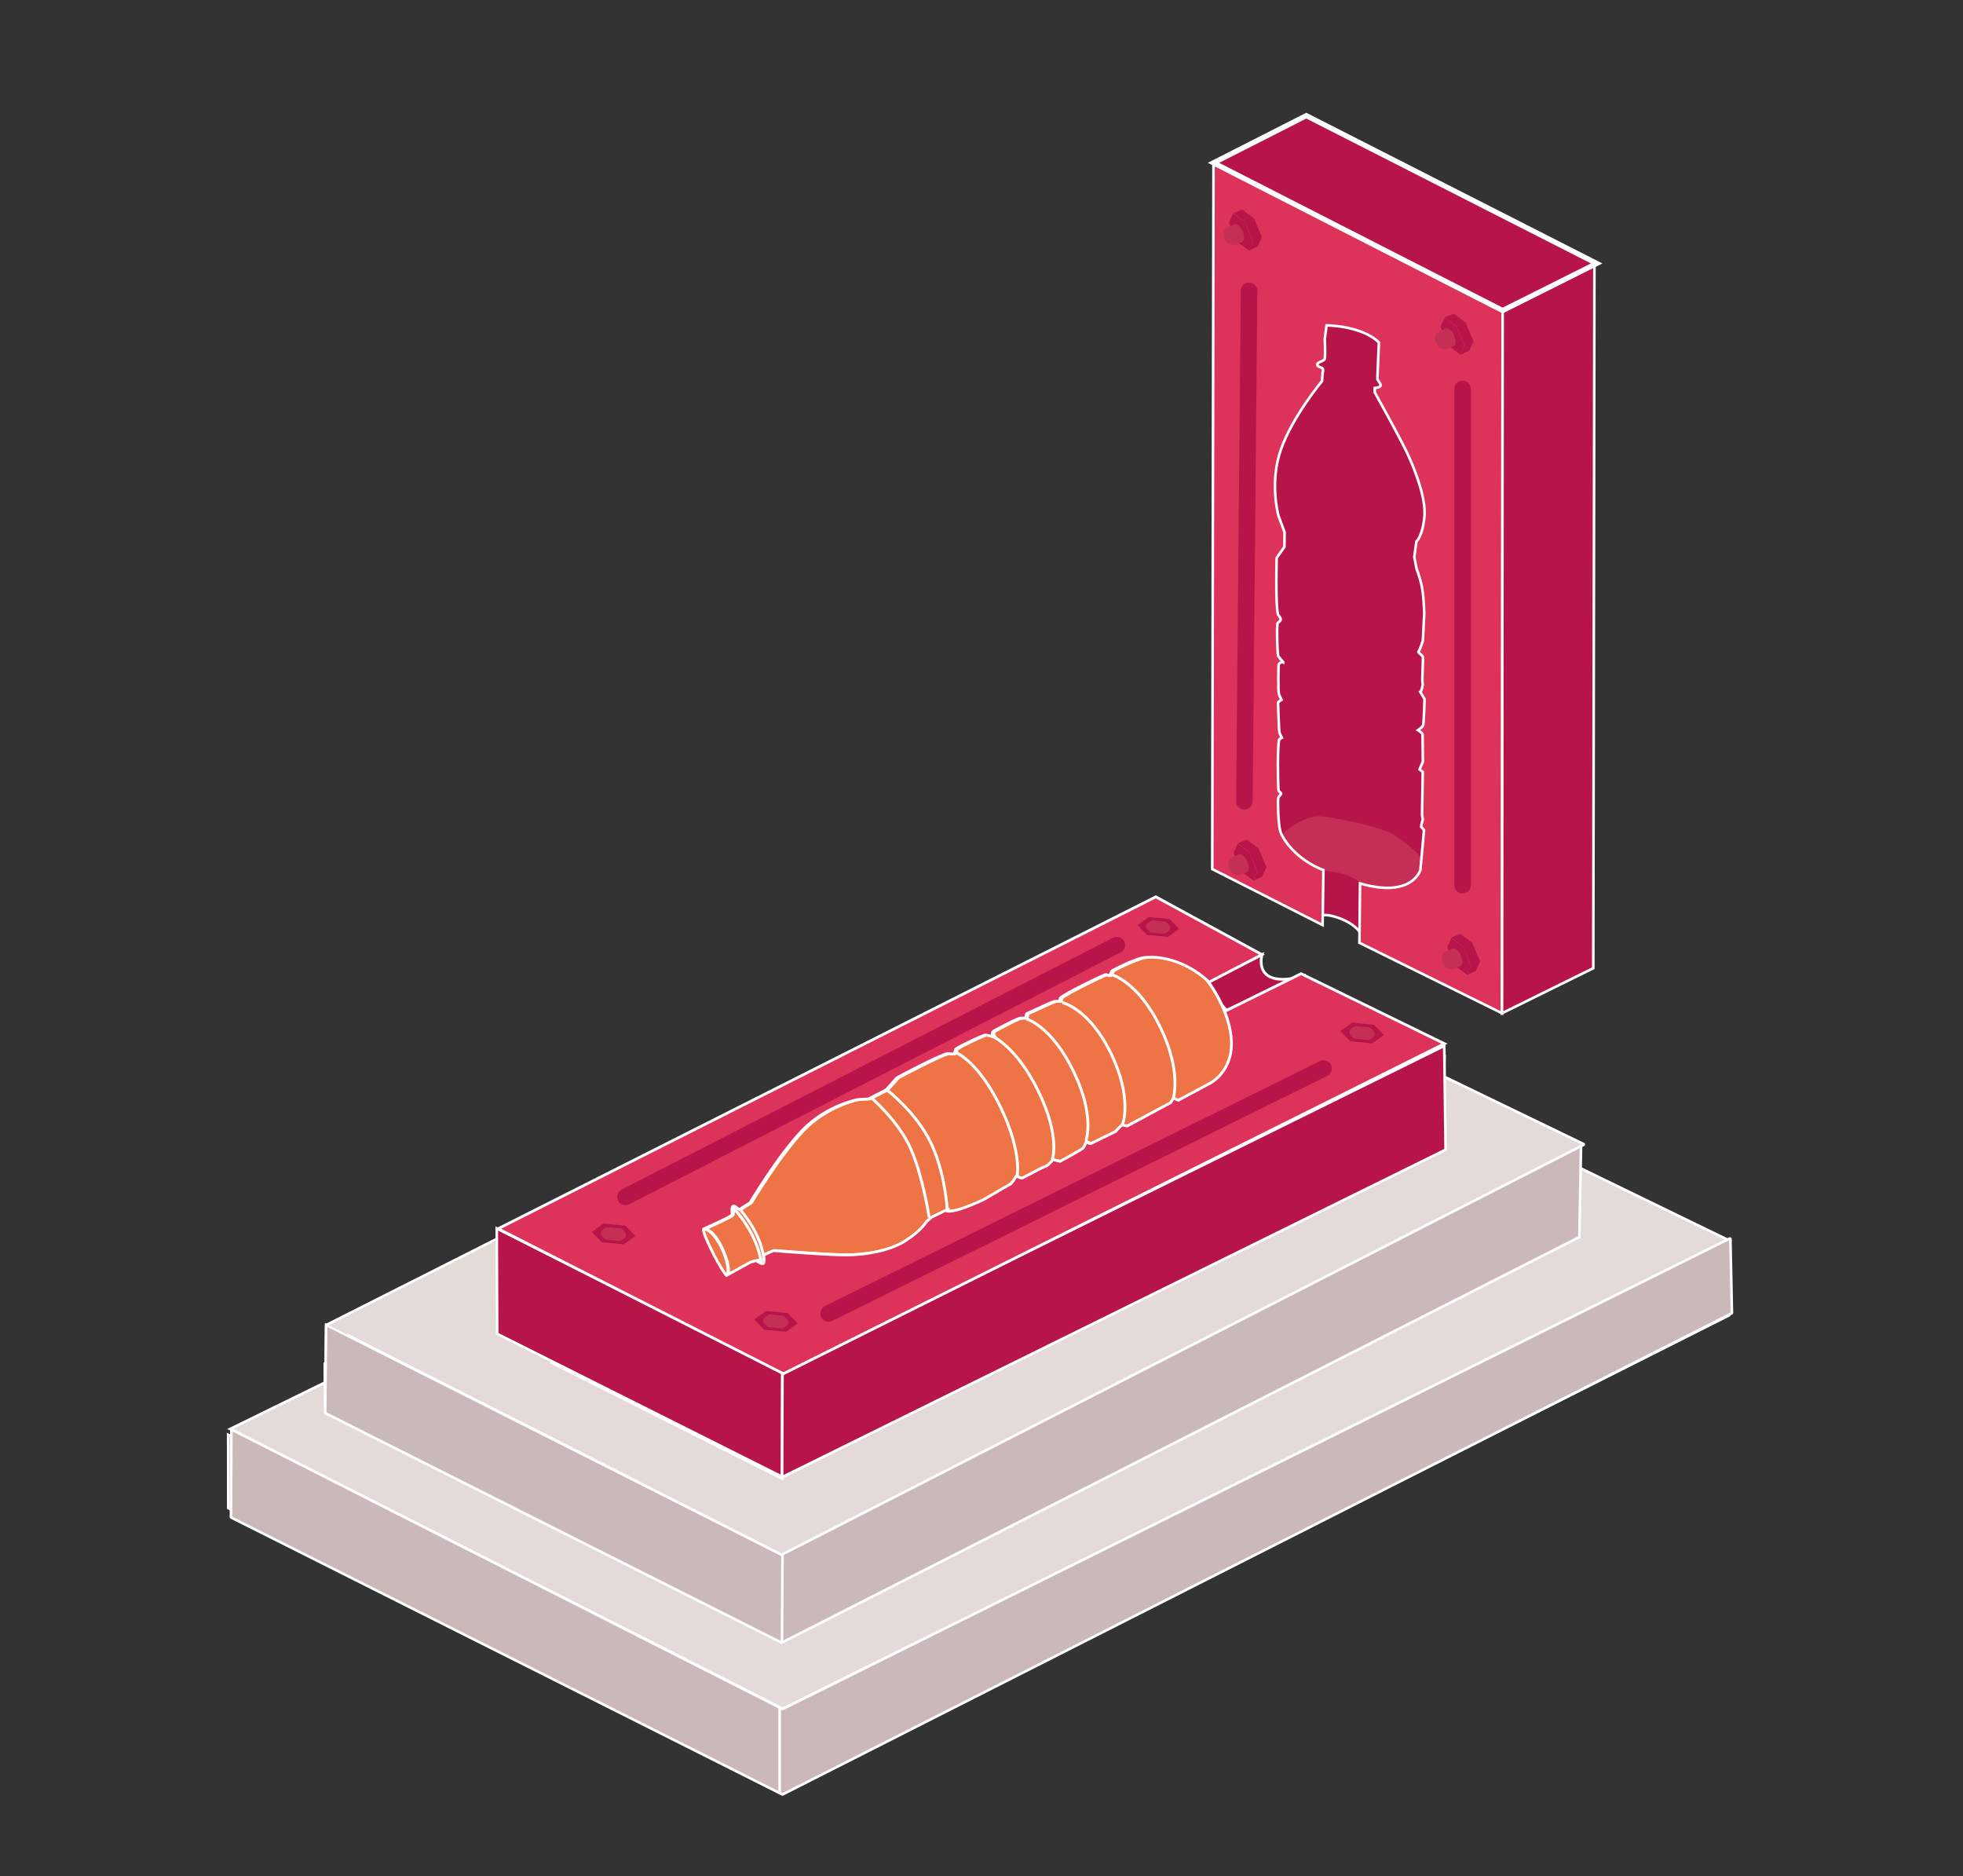 <?xml version="1.0" encoding="utf-8"?>
<!-- Generator: Adobe Illustrator 25.2.1, SVG Export Plug-In . SVG Version: 6.00 Build 0)  -->
<svg version="1.1" id="Layer_1" xmlns="http://www.w3.org/2000/svg" xmlns:xlink="http://www.w3.org/1999/xlink" x="0px" y="0px"
	 viewBox="0 0 189.28 180.89" style="enable-background:new 0 0 189.28 180.89;" xml:space="preserve">
<rect x="0" y="0" width="189.28" height="180.89" fill="#333333" stroke="none"/>
<style type="text/css">
	.st0{fill:#CBB8B9;stroke:#FFFFFF;stroke-width:0.25;stroke-miterlimit:10;}
	.st1{fill:#E4DAD8;stroke:#FFFFFF;stroke-width:0.25;stroke-miterlimit:10;}
	.st2{fill:#CBB8B9;stroke:#FFFFFF;stroke-width:0.25;stroke-linejoin:bevel;stroke-miterlimit:10;}
	.st3{fill:#E4DAD8;stroke:#FFFFFF;stroke-width:0.25;stroke-linejoin:bevel;stroke-miterlimit:10;}
	.st4{fill:#DD335A;stroke:#FFFFFF;stroke-width:0.25;stroke-miterlimit:10;}
	.st5{fill:#C52E55;stroke:#FFFFFF;stroke-width:0.25;stroke-miterlimit:10;}
	.st6{fill:#C52E55;stroke:#FFFFFF;stroke-width:0.276;stroke-miterlimit:10;}
	.st7{fill:none;stroke:#B71549;stroke-width:0.276;stroke-miterlimit:10;}
	.st8{fill:none;stroke:#B71549;stroke-width:0.276;stroke-linecap:round;stroke-miterlimit:10;}
	.st9{fill:#B71549;}
	.st10{fill:#B71549;stroke:#FFFFFF;stroke-width:0.25;stroke-miterlimit:10;}
	.st11{fill:#B71549;stroke:#FFFFFF;stroke-width:0.266;stroke-miterlimit:10;}
	.st12{fill:#EE7345;stroke:#FFFFFF;stroke-width:0.278;stroke-miterlimit:10;}
	.st13{fill:none;stroke:#FFFFFF;stroke-width:0.278;stroke-miterlimit:10;}
	.st14{fill:none;stroke:#FFFFFF;stroke-width:0.276;stroke-miterlimit:10;}
	.st15{fill:#EE7345;stroke:#FFFFFF;stroke-width:0.276;stroke-miterlimit:10;}
	.st16{fill:#DD335A;stroke:#FFFFFF;stroke-width:0.266;stroke-miterlimit:10;}
	.st17{fill:none;stroke:#B71549;stroke-width:1.598;stroke-linecap:round;stroke-miterlimit:10;}
	.st18{fill:#C52E55;}
	.st19{fill:#B71549;stroke:#FFFFFF;stroke-width:0.5;stroke-miterlimit:10;}
</style>
<g>
	<line class="st0" x1="80.01" y1="145.53" x2="80.01" y2="153.34"/>
	<line class="st0" x1="79.74" y1="145.39" x2="79.68" y2="153.51"/>
	<g>
		<polygon class="st0" points="31.32,135.53 75.6,157.99 150.74,120.15 150.9,111.43 109.03,92.29 31.33,131.45 		"/>
		<polygon class="st0" points="31.35,136.24 31.45,127.74 75.69,149.4 75.51,157.98 		"/>
		<polygon class="st0" points="22,138.34 22.01,145.4 75.86,172.56 166.7,126.83 166.56,119.6 75.79,164.76 		"/>
		<polygon class="st1" points="75.48,164.75 166.75,119.61 112.78,93.38 22.18,137.78 		"/>
		<polygon class="st0" points="31.32,135.53 75.45,158.34 152.29,119.27 152.45,110.55 109.03,92.29 31.33,131.45 		"/>
		<polygon class="st2" points="31.35,136.24 31.45,127.74 75.45,149.93 75.4,158.4 		"/>
		<polygon class="st2" points="22.31,137.82 22.27,146.3 75.45,173.02 167,126.61 166.85,119.38 75.46,164.78 		"/>
		<path class="st3" d="M31.54,127.71c-0.01,0.03,43.83,22.19,43.83,22.19l77.4-39.56l-44.35-21.44L31.54,127.71z"/>
		<g>
			<polygon class="st4" points="53.14,131.37 75.41,142.56 75.43,132.33 52.72,121.23 			"/>
			<polygon class="st5" points="75.44,142.41 138.93,110.84 139.29,101.9 75.47,132.36 			"/>
			<line class="st6" x1="52.72" y1="121.18" x2="115.27" y2="89.29"/>
			<line class="st7" x1="76.52" y1="129.64" x2="132.75" y2="103.19"/>
			<path class="st8" d="M59.47,120.25c-0.37-0.69,54.64-28.98,54.64-28.98"/>
			<g>
				<polygon class="st9" points="74.89,129.71 76.02,128.9 75.05,127.9 72.95,127.71 71.81,128.51 72.78,129.51 				"/>
				<path class="st9" d="M74.68,129.31l0.27-0.19c0.2-0.14,0.23-0.43,0.06-0.61l-0.23-0.24c-0.07-0.07-0.15-0.11-0.25-0.12
					l-1.14-0.11c-0.09-0.01-0.19,0.02-0.27,0.07l-0.27,0.19c-0.2,0.14-0.23,0.43-0.06,0.61l0.23,0.24c0.07,0.07,0.15,0.11,0.25,0.12
					l1.14,0.11C74.51,129.39,74.6,129.37,74.68,129.31z"/>
			</g>
			<g>
				<polygon class="st9" points="132.5,101.85 133.63,101.05 132.66,100.05 130.56,99.85 129.42,100.66 130.39,101.66 				"/>
				<path class="st9" d="M132.29,101.46l0.27-0.19c0.2-0.14,0.23-0.43,0.06-0.61l-0.23-0.24c-0.07-0.07-0.15-0.11-0.25-0.12
					l-1.14-0.11c-0.09-0.01-0.19,0.02-0.27,0.07l-0.27,0.19c-0.2,0.14-0.23,0.43-0.06,0.61l0.23,0.24c0.07,0.07,0.15,0.11,0.25,0.12
					l1.14,0.11C132.12,101.54,132.21,101.51,132.29,101.46z"/>
			</g>
			<g>
				<polygon class="st9" points="64.76,121.61 65.85,120.84 64.92,119.89 62.92,119.71 61.83,120.47 62.76,121.43 				"/>
				<path class="st9" d="M64.57,121.23l0.26-0.18c0.19-0.14,0.22-0.41,0.05-0.58l-0.22-0.23c-0.06-0.07-0.15-0.11-0.24-0.11
					l-1.09-0.1c-0.09-0.01-0.18,0.02-0.25,0.07l-0.26,0.18c-0.19,0.14-0.22,0.41-0.05,0.58l0.22,0.23c0.06,0.07,0.15,0.11,0.24,0.11
					l1.09,0.1C64.4,121.31,64.49,121.29,64.57,121.23z"/>
			</g>
			<polygon class="st10" points="47.94,128.6 75.41,142.38 75.43,132.33 47.9,118.44 			"/>
			<polygon class="st10" points="75.41,142.42 139.39,110.85 139.26,100.84 75.45,132.37 			"/>
			<path class="st11" d="M116.06,94.88l5.63-2.84c0,0-0.47,1.57,0.8,2.16c1.27,0.59,3.45-0.19,3.45-0.19l-7.68,3.4L116.06,94.88z"/>
			<g>
				<path class="st12" d="M73.7,121.83c0.2-0.07,0.07-0.83,0.07-0.83l0.95-0.43c0,0,5.34,0.44,7.13,0.42
					c1.43-0.02,3.94-0.32,5.57-1.35c1.63-1.04,2.05-1.86,2.05-1.86l0.52-0.44l1.38-0.67c0,0-0.07,0.23,0.92,0.01
					c0.99-0.22,2.69-1.03,2.69-1.03l2.27-1.29c0,0,0.73-0.7,0.75-0.85s0.5,0.18,0.66,0.14c0.17-0.04,2.06-1.16,2.25-1.17
					s0.66-0.48,0.66-0.57l0.8,0.06c0,0,1.73-0.93,2.18-1.25c0.14-0.1,0.22-0.67,0.22-0.67s0.44,0.27,0.58,0.2l2.35-1.15l0.51-0.62
					l0.36,0.16l3.64-1.92l0.45-0.15c0,0,0.39-0.38,0.55-0.46l0.4,0.11l3.08-1.77c0.11-0.07,4.03-1.5,1.04-7.73
					c-2.72-5.68-6.46-4.56-7.45-4.36c-0.67,0.14-2.55,1-2.9,1.25c-0.1,0.07-0.17,0.41-0.25,0.45c-0.09,0.04-0.3-0.13-0.4-0.09
					c-0.81,0.32-3.7,1.76-4.32,2.23c-0.07,0.05-0.07,0.34-0.07,0.34s-0.42-0.01-0.55,0.02c-0.4,0.12-1.77,0.79-2.62,1.16
					c-0.09,0.04-0.12,0.44-0.12,0.44s-0.45-0.01-0.59,0.02c-0.44,0.11-2.41,1.18-2.41,1.18c-0.07,0.03-0.08,0.05-0.13,0.09
					c-0.14,0.13-0.13,0.35,0,0.48l-0.04,0.02c0,0-0.66-0.21-0.8-0.15c-0.51,0.18-2.22,0.97-2.77,1.34
					c-0.05,0.04-0.04,0.35-0.19,0.44c-0.16,0.1-0.47-0.02-0.56-0.01c-0.87,0.16-4.92,2.34-4.92,2.34l-1.05,1.17l-1.69,0.87
					L82.87,106c0,0-3.06,0.55-5.4,3.01c-2.34,2.46-5.02,6.96-5.02,6.96l-0.72,0.44c0,0-0.21,0.19-0.34,0.17
					c-0.14-0.02-0.41-0.4-0.58-0.29c-0.21,0.14,0.02,0.77-0.16,0.9c-0.43,0.29-1.72,0.86-1.72,0.86l-0.96,0.44
					c0,0,0.76,0.02,1.58,1.69c1,2.05,0.64,2.78,0.64,2.78l2.34-1.29l0.54-0.14C73.06,121.54,73.52,121.89,73.7,121.83z"/>
				<path class="st13" d="M73.4,121.81c0,0-0.14-2.53-2.69-5.36"/>
				<path class="st14" d="M71.1,116.32c2.56,2.83,2.56,5.23,2.56,5.23"/>
				<path class="st12" d="M70,123.08c-0.41,0.2-1.31-0.83-1.88-2.02c-0.57-1.19-0.71-2.31-0.3-2.51s1.21,0.6,1.78,1.79
					C70.17,121.53,70.41,122.88,70,123.08z"/>
				<path class="st15" d="M68.97,120.61"/>
				<path class="st15" d="M80.05,106.17"/>
				<path class="st14" d="M98.08,113.37c0,0,0.47-2.33-1.6-6.62c-2.14-4.43-4.32-5.28-4.32-5.28"/>
				<path class="st14" d="M101.47,111.79c0,0,0.78-2.17-1.29-6.46c-2.13-4.42-4.46-5.4-4.46-5.4"/>
				<path class="st14" d="M108.24,108.42c0,0,0.98-2.49-1.08-6.78c-2.13-4.43-4.72-4.97-4.72-4.97"/>
				<path class="st14" d="M104.72,109.93c0,0,0.88-2.29-1.18-6.58c-2.13-4.43-4.54-5.09-4.54-5.09"/>
				<path class="st14" d="M113.08,106.08c0,0,0.96-2.55-1.17-6.98c-2.2-4.57-4.81-5.16-4.81-5.16"/>
				<path class="st14" d="M89.59,117.37c0,0-0.55-3.74-1.72-6.5c-1.17-2.76-3.94-5.11-3.94-5.11"/>
				<path class="st14" d="M91.33,116.54c0,0-0.19-3.45-1.57-6.35c-1.38-2.91-4.24-5.1-4.24-5.1"/>
			</g>
			<path class="st16" d="M125.46,93.88l-7.37,3.63c0.72,1.9,0.77,3.3,0.51,4.33c-0.53,2.07-2.18,2.74-2.18,2.74l-2.8,1.5l-0.42-0.18
				c-0.16,0.08-0.33,0.42-0.33,0.42l-4.17,2.24l-0.54-0.09l-0.61,0.63l-2.35,1.15c-0.14,0.07-0.46-0.18-0.46-0.18
				s-0.19,0.54-0.34,0.65c-0.45,0.32-2.18,1.25-2.18,1.25l-0.72-0.17c0.01,0.09-0.55,0.67-0.74,0.68c-0.19,0.01-2.03,1.06-2.2,1.1
				c-0.17,0.04-0.62-0.27-0.63-0.12c-0.02,0.15-0.45,0.67-0.45,0.67l-2.64,1.53c0,0-1.7,0.81-2.69,1.03
				c-0.99,0.22-0.93-0.01-0.93-0.01l-1.38,0.67l-0.52,0.44c0,0-0.42,0.82-2.05,1.86c-1.63,1.04-4.13,1.34-5.57,1.35
				c-1.78,0.02-7.13-0.42-7.13-0.42L73.64,121c0,0,0.13,0.76-0.07,0.83c-0.18,0.06-0.64-0.29-0.64-0.29l-0.54,0.14l-2.34,1.29
				c0,0-0.51-0.53-1.51-2.58c-0.82-1.67-0.71-1.89-0.71-1.89l0.96-0.44c0,0,1.29-0.57,1.72-0.86c0.18-0.12-0.04-0.76,0.16-0.9
				c0.17-0.12,0.44,0.26,0.58,0.29c0.14,0.02,0.34-0.17,0.34-0.17l0.72-0.44c0,0,2.68-4.5,5.02-6.96c2.34-2.46,5.4-3.01,5.4-3.01
				l1.02-0.06l1.69-0.87l1.05-1.17c0,0,4.05-2.18,4.92-2.34c0.09-0.02,0.41,0.11,0.56,0.01c0.15-0.09,0.13-0.4,0.19-0.44
				c0.56-0.37,2.27-1.16,2.77-1.34c0.14-0.05,0.8,0.15,0.8,0.15l0.04-0.02c-0.13-0.13-0.14-0.36,0-0.48
				c0.04-0.04,0.06-0.06,0.13-0.09c0,0,1.97-1.07,2.41-1.18c0.14-0.04,0.59-0.02,0.59-0.02s0.03-0.4,0.12-0.44
				c0.85-0.37,2.22-1.04,2.62-1.16c0.13-0.04,0.55-0.02,0.55-0.02s0-0.29,0.07-0.34c0.62-0.48,3.51-1.91,4.32-2.23
				c0.1-0.04,0.31,0.13,0.4,0.09c0.08-0.03,0.15-0.37,0.25-0.45c0.35-0.25,2.24-1.12,2.9-1.25c0.87-0.18,3.75-0.2,6.46,2.33
				l5.09-2.65l-10.23-5.57l-63.42,32l27.51,13.98l63.74-31.82L125.46,93.88z"/>
			<line class="st17" x1="79.9" y1="126.64" x2="127.62" y2="103.02"/>
			<line class="st17" x1="60.31" y1="115.4" x2="107.69" y2="91.12"/>
			<g>
				<polygon class="st9" points="112.61,90.33 113.7,89.56 112.77,88.61 110.77,88.42 109.68,89.19 110.61,90.14 				"/>
				<path class="st18" d="M112.41,89.95l0.26-0.18c0.19-0.14,0.22-0.41,0.05-0.58l-0.22-0.23c-0.06-0.07-0.15-0.11-0.24-0.11
					l-1.09-0.1c-0.09-0.01-0.18,0.02-0.25,0.07L110.66,89c-0.19,0.14-0.22,0.41-0.05,0.58l0.22,0.23c0.06,0.07,0.15,0.11,0.24,0.11
					l1.09,0.1C112.25,90.03,112.34,90,112.41,89.95z"/>
			</g>
			<g>
				<polygon class="st9" points="132.32,100.6 133.45,99.79 132.48,98.8 130.38,98.6 129.24,99.41 130.21,100.4 				"/>
				<path class="st18" d="M132.11,100.2l0.27-0.19c0.2-0.14,0.23-0.43,0.06-0.61l-0.23-0.24c-0.07-0.07-0.15-0.11-0.25-0.12
					l-1.14-0.11c-0.09-0.01-0.19,0.02-0.27,0.07l-0.27,0.19c-0.2,0.14-0.23,0.43-0.06,0.61l0.23,0.24c0.07,0.07,0.15,0.11,0.25,0.12
					l1.14,0.11C131.93,100.28,132.03,100.26,132.11,100.2z"/>
			</g>
			<g>
				<polygon class="st9" points="75.8,128.4 76.94,127.6 75.96,126.6 73.86,126.41 72.72,127.21 73.69,128.21 				"/>
				<path class="st18" d="M75.59,128.01l0.27-0.19c0.2-0.14,0.23-0.43,0.06-0.61l-0.23-0.24c-0.07-0.07-0.15-0.11-0.25-0.12
					l-1.14-0.11c-0.09-0.01-0.19,0.02-0.27,0.07l-0.27,0.19c-0.2,0.14-0.23,0.43-0.06,0.61l0.23,0.24c0.07,0.07,0.15,0.11,0.25,0.12
					l1.14,0.11C75.42,128.09,75.51,128.06,75.59,128.01z"/>
			</g>
			<g>
				<polygon class="st9" points="60.14,119.97 61.27,119.17 60.3,118.17 58.2,117.97 57.06,118.78 58.03,119.78 				"/>
				<path class="st18" d="M59.93,119.58l0.27-0.19c0.2-0.14,0.23-0.43,0.06-0.61l-0.23-0.24c-0.07-0.07-0.15-0.11-0.25-0.12
					l-1.14-0.11c-0.09-0.01-0.19,0.02-0.27,0.07l-0.27,0.19c-0.2,0.14-0.23,0.43-0.06,0.61l0.23,0.24c0.07,0.07,0.15,0.11,0.25,0.12
					l1.14,0.11C59.75,119.66,59.85,119.63,59.93,119.58z"/>
			</g>
			<g>
				<path class="st10" d="M119.95,85.17l6.92,3.46c0,0,0.35-0.9,2.51-0.01c2.16,0.88,2.26,2.4,2.26,2.4l12.84,6.42l-0.66-66.06
					l-23.99-13.32L119.95,85.17z"/>
				<path class="st18" d="M123.17,80.87c0,0,0.98,0.94,1.71,1.78c0.73,0.84,1.5,1.21,1.5,1.21s2.54,0.09,3.58,0.54
					c1.04,0.45,1.73,1.06,1.8,1.43c0.02,0.14,0.79,0.09,0.79,0.09s3.59-0.04,5.57-1.66c0.1-0.09,0.16-0.2,0.18-0.31
					c0,0-2.17-2.5-4.16-3.61c-1.03-0.58-4.98-1.45-6.7-1.62C125.39,78.52,123.17,80.87,123.17,80.87z"/>
				<path class="st4" d="M144.83,97.69l0.06-67.66L117.01,15.7l-0.12,68.09l10.64,5.4l0.08-5.3c-2.54-0.96-3.94-2.94-4.17-3.79
					c-0.18-0.66-0.25-2.73-0.19-3.16c0.02-0.13,0.29-0.34,0.29-0.42c-0.01-0.1-0.25-0.2-0.26-0.32c-0.08-0.87-0.1-4.1,0.05-4.86
					c0.02-0.09,0.27-0.21,0.27-0.21s-0.2-0.37-0.23-0.5c-0.07-0.41-0.09-1.94-0.14-2.86c-0.01-0.1,0.34-0.3,0.34-0.3
					s-0.21-0.39-0.25-0.54c-0.1-0.45-0.04-2.68-0.04-2.68c0-0.08,0.01-0.1,0.02-0.16c0.05-0.18,0.25-0.28,0.43-0.22l0-0.04
					c0,0-0.48-0.5-0.5-0.65c-0.07-0.53-0.13-2.42-0.05-3.08c0.01-0.06,0.29-0.19,0.31-0.36c0.02-0.18-0.23-0.41-0.26-0.5
					c-0.25-0.85-0.13-5.45-0.13-5.45l0.75-1.06l0.01-1.42l-0.59-1.6c0,0-0.89-3.2,0.25-6.4c1.14-3.2,3.95-6.56,3.95-6.56l0.07-0.84
					c0,0,0.08-0.27-0.01-0.38c-0.08-0.11-0.55-0.18-0.52-0.39c0.04-0.25,0.7-0.33,0.73-0.55c0.07-0.51,0-1.92,0-1.92l0.17-1.3
					c0,0,3.4,0.02,5.05,1.65l-0.14,3.25v0.31c0,0,0.29,0.39,0.31,0.57c0.03,0.21-0.57,0.26-0.57,0.26v0.42c0,0,2.24,4.03,3.02,5.63
					c0.63,1.28,1.96,4.44,1.77,6.36c-0.19,1.92-0.78,2.4-0.78,2.4l-0.2,1.49l0.24,1.21c0,0,0.18,0.37,0.43,1.36
					c0.25,0.99,0.29,2.87,0.29,2.87l-0.13,2.61c0,0-0.3,0.97-0.42,1.05c-0.12,0.08,0.38,0.36,0.42,0.53
					c0.04,0.17-0.1,2.36-0.03,2.53c0.07,0.17-0.13,0.81-0.22,0.84l0.41,0.69c0,0-0.05,1.96-0.13,2.51c-0.03,0.17-0.5,0.49-0.5,0.49
					s0.44,0.27,0.44,0.42l0.03,2.62l-0.32,0.74l0.31,0.25l-0.07,4.12l0.07,0.47c0,0-0.16,0.52-0.16,0.7l0.28,0.31l-0.35,3.84
					c0,0-0.74,2.77-5.82,1.31l-0.06,5.72L144.83,97.69z"/>
				<line class="st17" x1="119.99" y1="77.26" x2="120.44" y2="28.04"/>
				<line class="st17" x1="141.03" y1="85.35" x2="141.03" y2="37.5"/>
				<polygon class="st10" points="144.89,29.85 144.83,97.69 153.63,93.35 153.74,25.42 				"/>
				<polygon class="st19" points="117.01,15.7 144.89,29.94 153.96,25.4 125.96,11.15 				"/>
				<g>
					<g>
						<polygon class="st9" points="118.9,20.59 120.05,21.47 120.79,23.28 120.42,24.15 119.25,23.29 118.51,21.48 						"/>
						<polygon class="st9" points="120.41,24.17 121.28,23.77 121.68,22.86 120.93,21.08 119.8,20.21 118.91,20.55 120.07,21.48 
							120.81,23.28 						"/>
					</g>
					<g>
						<path class="st18" d="M119.24,23.56l0.6-0.26c0,0,0.3-0.25-0.01-0.98c-0.31-0.73-0.75-0.72-0.75-0.72l-0.59,0.26L119.24,23.56
							z"/>
						<path class="st18" d="M118.48,21.86c0.2-0.09,0.57,0.2,0.78,0.67c0.21,0.47,0.17,0.94-0.02,1.03
							c-0.2,0.09-0.52-0.22-0.73-0.69C118.3,22.4,118.29,21.95,118.48,21.86z"/>
						<path class="st18" d="M119.26,23.55c0,0-0.8,0.35-1.18-0.53s0.41-1.15,0.41-1.15"/>
					</g>
				</g>
				<g>
					<g>
						<polygon class="st9" points="139.3,30.63 140.44,31.51 141.19,33.32 140.81,34.19 139.65,33.32 138.9,31.52 						"/>
						<polygon class="st9" points="140.81,34.21 141.68,33.8 142.08,32.9 141.33,31.12 140.2,30.25 139.31,30.59 140.47,31.52 
							141.21,33.32 						"/>
					</g>
					<g>
						<path class="st18" d="M139.63,33.6l0.6-0.26c0,0,0.3-0.25-0.01-0.98s-0.75-0.72-0.75-0.72l-0.59,0.26L139.63,33.6z"/>
						<path class="st18" d="M138.88,31.9c0.2-0.09,0.57,0.2,0.78,0.67c0.21,0.47,0.17,0.94-0.02,1.03s-0.52-0.22-0.73-0.69
							S138.69,31.99,138.88,31.9z"/>
						<path class="st18" d="M139.65,33.59c0,0-0.8,0.35-1.18-0.53s0.41-1.15,0.41-1.15"/>
					</g>
				</g>
				<g>
					<g>
						<polygon class="st9" points="139.94,90.43 141.09,91.3 141.83,93.11 141.46,93.98 140.29,93.12 139.55,91.31 						"/>
						<polygon class="st9" points="141.45,94 142.32,93.6 142.72,92.69 141.97,90.91 140.84,90.04 139.95,90.39 141.11,91.32 
							141.85,93.11 						"/>
					</g>
					<g>
						<path class="st18" d="M140.28,93.39l0.6-0.26c0,0,0.3-0.25-0.01-0.98c-0.31-0.73-0.75-0.72-0.75-0.72l-0.59,0.26L140.28,93.39
							z"/>
						<path class="st18" d="M139.53,91.69c0.2-0.09,0.57,0.2,0.78,0.67c0.21,0.47,0.17,0.94-0.02,1.03
							c-0.2,0.09-0.52-0.22-0.73-0.69C139.34,92.23,139.33,91.78,139.53,91.69z"/>
						<path class="st18" d="M140.3,93.38c0,0-0.8,0.35-1.18-0.53c-0.38-0.89,0.41-1.15,0.41-1.15"/>
					</g>
				</g>
				<g>
					<g>
						<polygon class="st9" points="119.34,81.34 120.49,82.22 121.23,84.03 120.86,84.9 119.69,84.03 118.95,82.23 						"/>
						<polygon class="st9" points="120.85,84.92 121.72,84.51 122.12,83.61 121.37,81.83 120.24,80.96 119.36,81.3 120.51,82.23 
							121.25,84.03 						"/>
					</g>
					<g>
						<path class="st18" d="M119.68,84.31l0.6-0.26c0,0,0.3-0.25-0.01-0.98s-0.75-0.72-0.75-0.72l-0.59,0.26L119.68,84.31z"/>
						<path class="st18" d="M118.93,82.61c0.2-0.09,0.57,0.2,0.78,0.67c0.21,0.47,0.17,0.94-0.02,1.03
							c-0.2,0.09-0.52-0.22-0.73-0.69C118.74,83.15,118.73,82.7,118.93,82.61z"/>
						<path class="st18" d="M119.7,84.3c0,0-0.8,0.35-1.18-0.53s0.41-1.15,0.41-1.15"/>
					</g>
				</g>
			</g>
		</g>
	</g>
	<line class="st2" x1="75.18" y1="164.59" x2="75.18" y2="172.95"/>
</g>
</svg>

